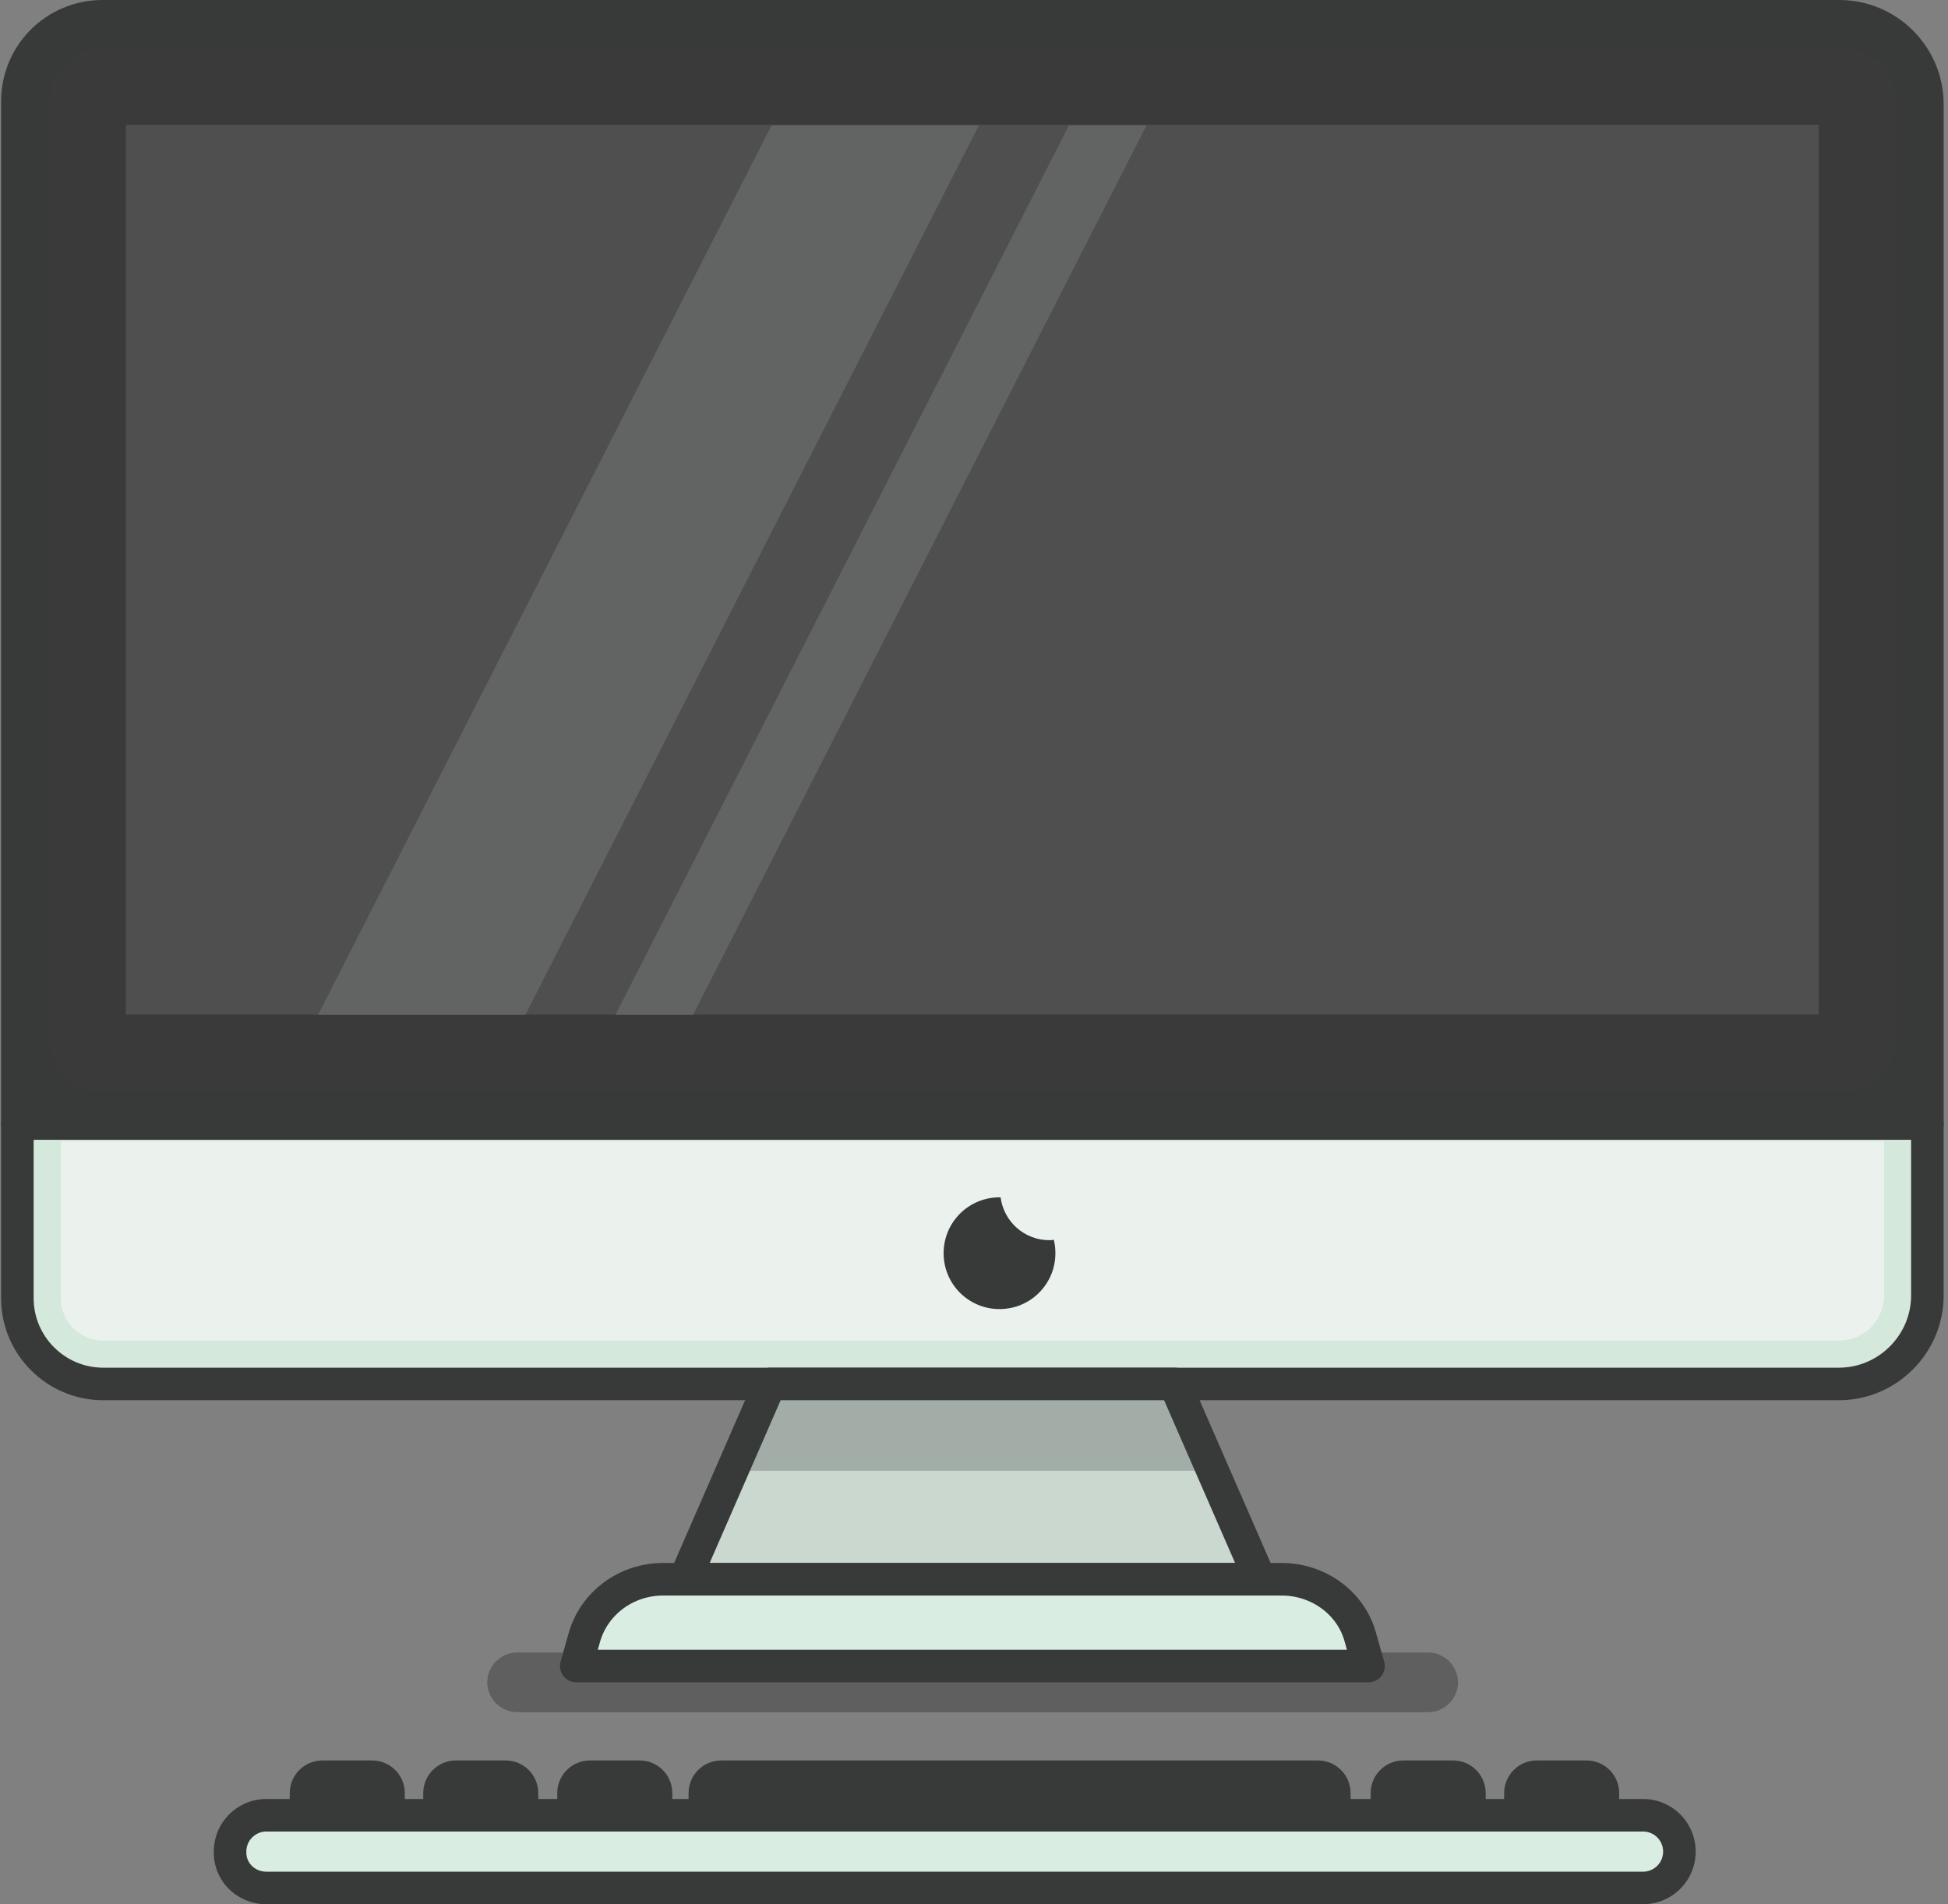 <svg width="359" height="351" viewBox="0 0 359 351" xmlns="http://www.w3.org/2000/svg"><rect x="0" y="0" width="359" height="351" fill="#808080" stroke="none"/><g id="Page-1" stroke="none" stroke-width="1" fill="none" fill-rule="evenodd"><g id="day42-imac-400a443144902a220c67635c9e940fbd" transform="translate(3 3)"><path d="M260.2 312.6H92.3c-3 0-5.5-2.5-5.5-5.5s2.5-5.5 5.5-5.5h167.9c3 0 5.5 2.5 5.5 5.5s-2.5 5.5-5.5 5.5z" id="XMLID_5_" fill="#1C1C1C" opacity=".32"/><path d="M352.2 204.1H.2V15.7C.2 7 7.2 0 15.9 0H336c8.9 0 16.2 7.3 16.2 16.2v187.9z" id="XMLID_7_" fill="#383939"/><path d="M6.2 189.1v-174c0-5 4-9 9-9h322c5 0 9 4 9 9v174c0 5-4 9-9 9h-322c-4.9 0-9-4.1-9-9z" id="XMLID_30_" fill="#3A3A3A"/><path d="M352.2 204.1H.2V15.7C.2 7 7.2 0 15.9 0H336c8.9 0 16.2 7.3 16.2 16.2v187.9z" id="XMLID_18_" stroke="#383939" stroke-width="6" stroke-linecap="round" stroke-linejoin="round"/><path id="XMLID_10_" fill="#4F4F4F" transform="rotate(90 176.185 102.02)" d="M94.185-53.98h164v312h-164z"/><path d="M335.9 252.1H16C7.3 252.1.2 245 .2 236.3v-32.2h352v31.7c0 8.9-7.3 16.3-16.3 16.3z" id="XMLID_19_" fill="#D4E8DC"/><path d="M16 244.1c-4.3 0-7.8-3.5-7.8-7.8v-28.9h336v28.4c0 4.6-3.7 8.3-8.3 8.3H16z" id="XMLID_4_" fill="#EBF2EE"/><path d="M335.9 252.1H16C7.3 252.1.2 245 .2 236.3v-32.2h352v31.7c0 8.9-7.3 16.3-16.3 16.3z" id="XMLID_6_" stroke="#383939" stroke-width="6" stroke-linecap="round" stroke-linejoin="round"/><path id="XMLID_22_" fill="#CAD8D0" d="M229.2 288.1h-106l15.7-36h74.6z"/><path id="XMLID_27_" fill="#A1ADA6" d="M220.5 268.1l-7-16h-74.6l-7 16z"/><path id="XMLID_1_" stroke="#383939" stroke-width="6" stroke-linecap="round" stroke-linejoin="round" d="M229.2 288.1h-106l15.7-36h74.6z"/><path d="M249.2 304.1h-146l1.5-5.3c1.8-6.3 7.7-10.7 14.5-10.7h114c6.8 0 12.8 4.4 14.5 10.7l1.5 5.3z" id="XMLID_23_" fill="#DAEDE2"/><path d="M249.2 304.1h-146l1.5-5.3c1.8-6.3 7.7-10.7 14.5-10.7h114c6.8 0 12.8 4.4 14.5 10.7l1.5 5.3z" id="XMLID_9_" stroke="#383939" stroke-width="6" stroke-linecap="round" stroke-linejoin="round"/><path d="M46.1 345h253.7a6.7 6.7 0 0 0 0-13.4H46.1c-3.7 0-6.7 3-6.7 6.7-.1 3.7 2.9 6.7 6.7 6.7z" id="XMLID_24_" fill="#DAEDE2"/><path d="M46.1 345h253.7a6.7 6.7 0 0 0 0-13.4H46.1c-3.7 0-6.7 3-6.7 6.7-.1 3.7 2.9 6.7 6.7 6.7z" id="XMLID_8_" stroke="#383939" stroke-width="6" stroke-linecap="round" stroke-linejoin="round"/><path d="M123.9 331.5h122v-4c0-3.3-2.7-6-6-6h-110c-3.3 0-6 2.7-6 6v4z" id="XMLID_11_" fill="#383939"/><path d="M99.7 331.5h21.2v-4c0-3.3-2.7-6-6-6h-9.2c-3.3 0-6 2.7-6 6v4z" id="XMLID_13_" fill="#383939"/><path d="M75 331.5h21.2v-4c0-3.3-2.7-6-6-6H81c-3.3 0-6 2.7-6 6v4z" id="XMLID_14_" fill="#383939"/><path d="M274.2 331.5h21.2v-4c0-3.3-2.7-6-6-6h-9.2c-3.3 0-6 2.7-6 6v4z" id="XMLID_17_" fill="#383939"/><path d="M249.6 331.5h21.2v-4c0-3.3-2.7-6-6-6h-9.2c-3.3 0-6 2.7-6 6v4z" id="XMLID_16_" fill="#383939"/><path d="M50.4 331.5h21.2v-4c0-3.3-2.7-6-6-6h-9.2c-3.3 0-6 2.7-6 6v4z" id="XMLID_15_" fill="#383939"/><path d="M190.4 225.6c-4.6 0-8.4-3.4-9-7.9h-.2c-5.7 0-10.3 4.6-10.3 10.3 0 5.7 4.6 10.3 10.3 10.3 5.7 0 10.3-4.6 10.3-10.3 0-.9-.1-1.7-.3-2.5-.3.1-.5.1-.8.1z" id="XMLID_21_" fill="#383939"/><path id="XMLID_28_" fill="#C2D3C9" opacity=".16" d="M55.6 184.1h38.2l83.6-164h-38.2z"/><path id="XMLID_29_" fill="#C2D3C9" opacity=".16" d="M124.7 184.1l83.6-164H194l-83.6 164z"/></g></g></svg>